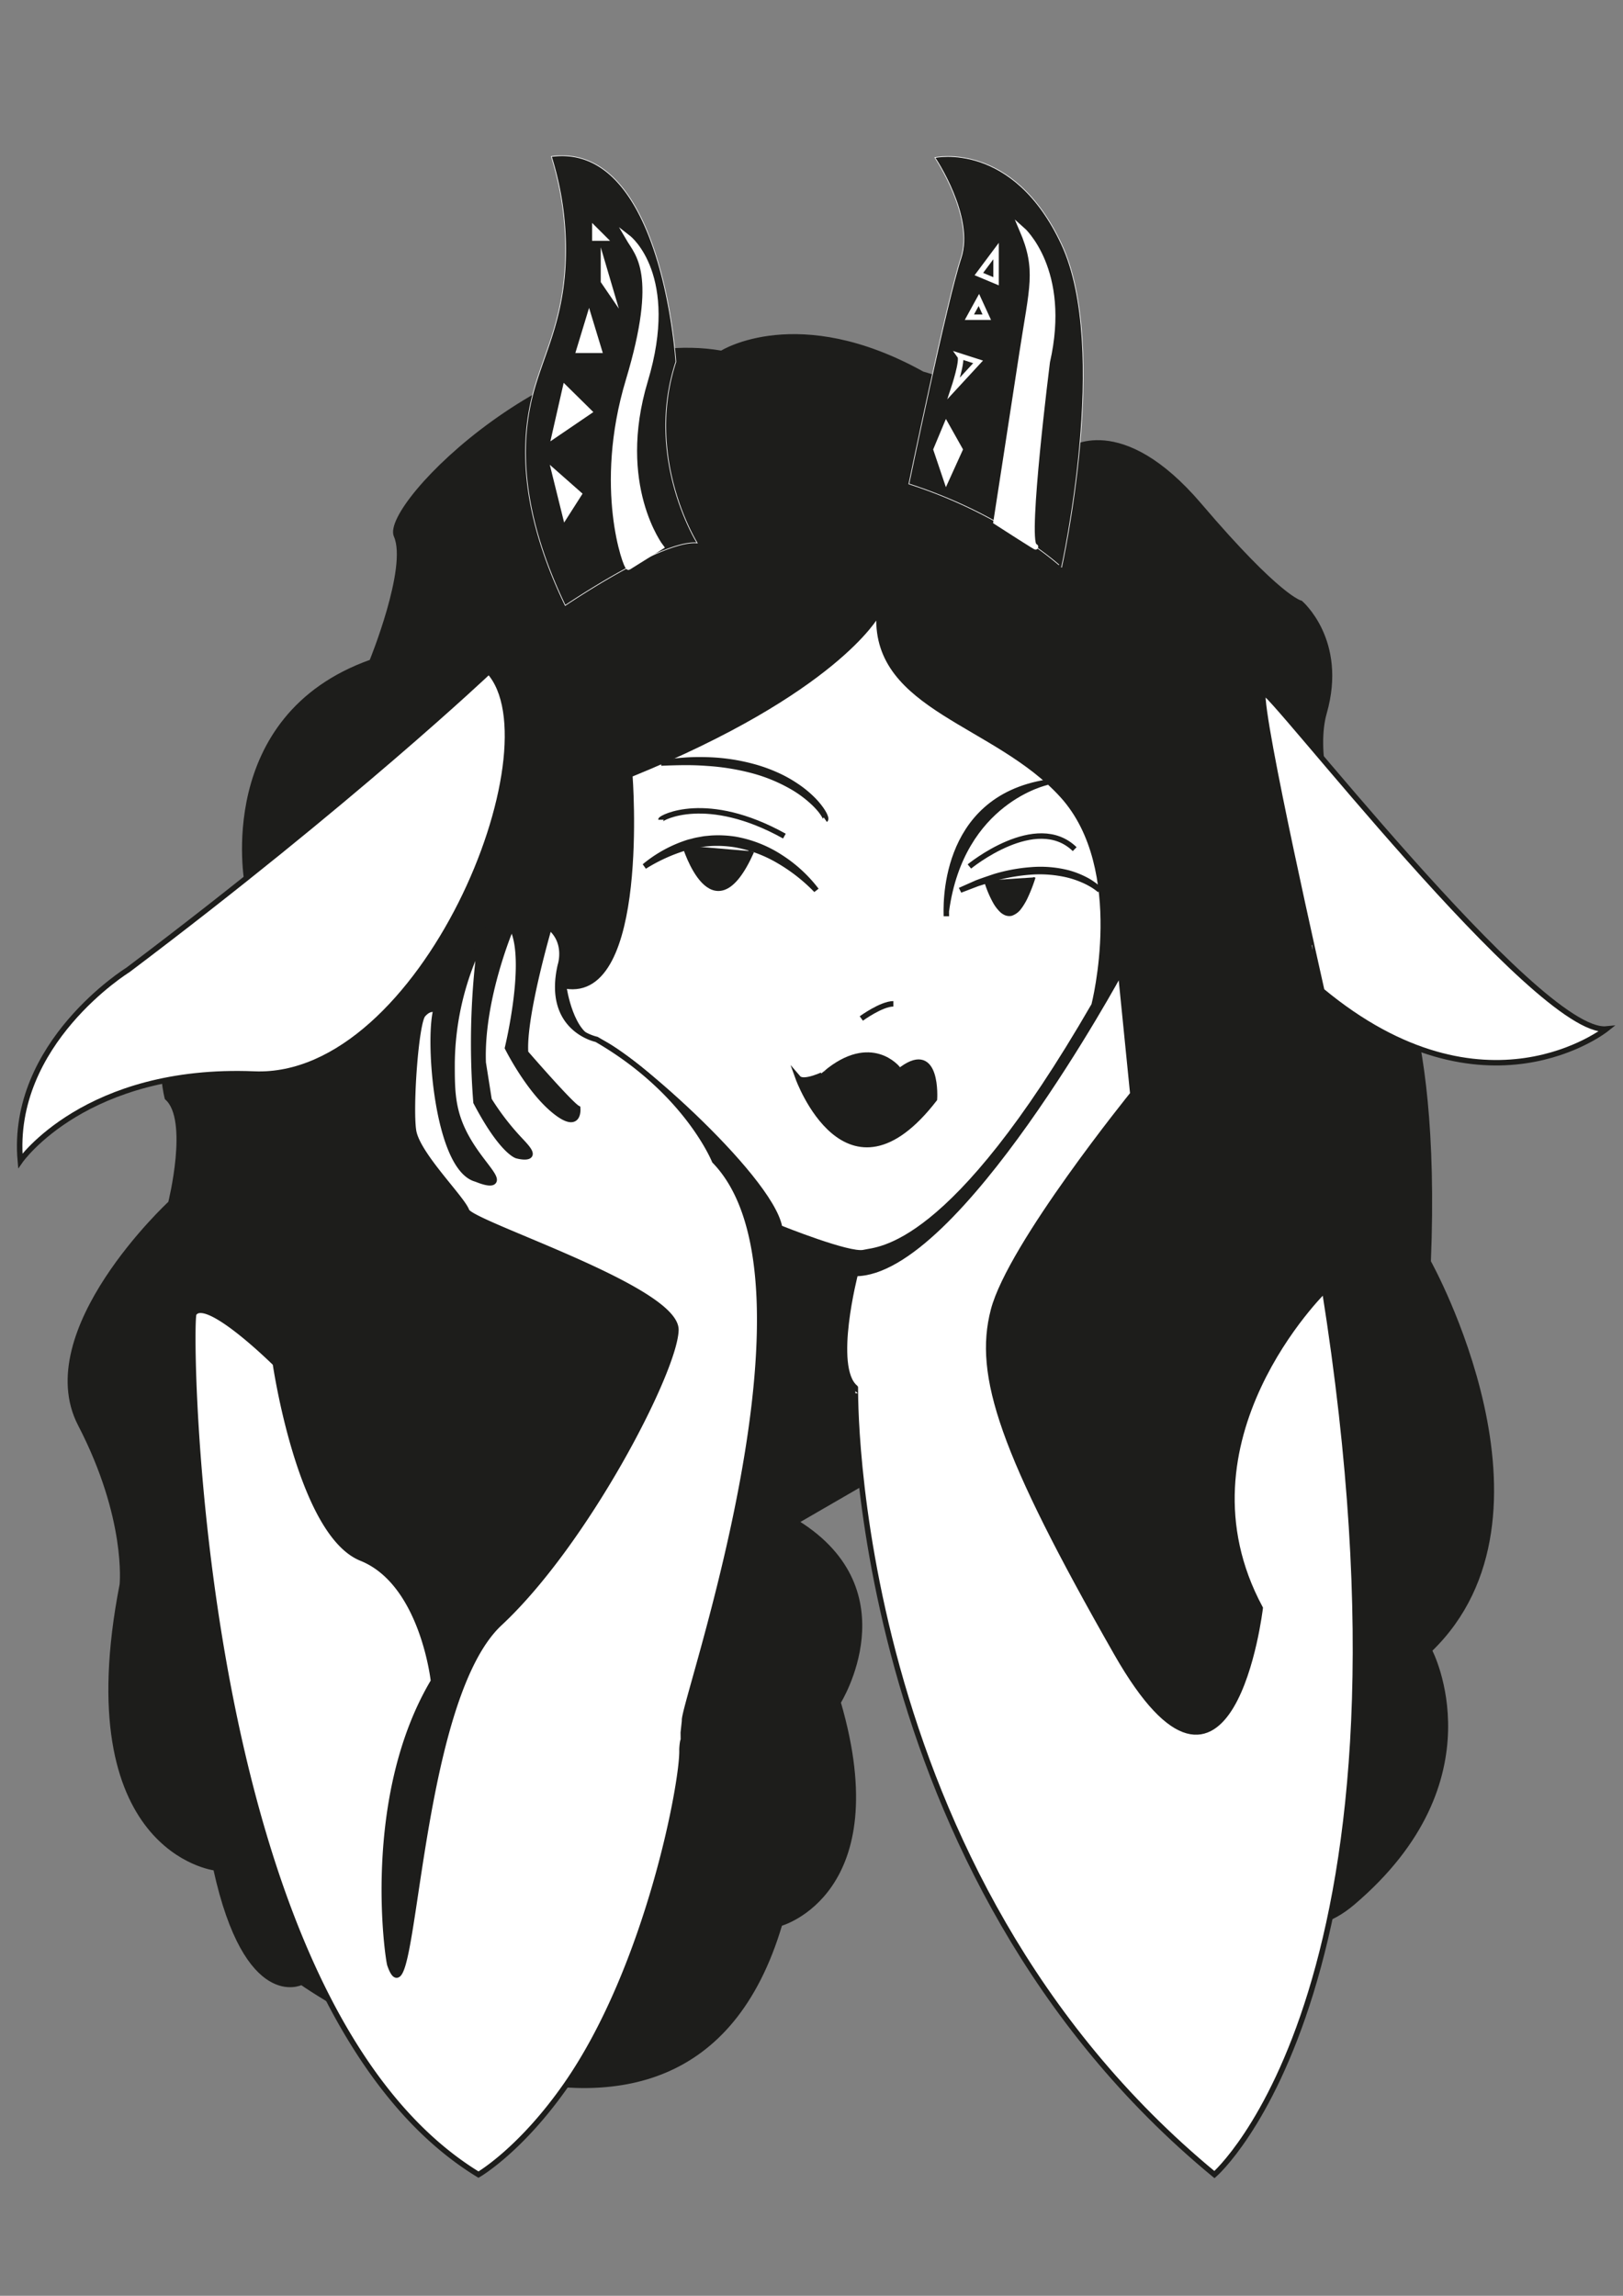 <svg id="Layer_7" data-name="Layer 7" xmlns="http://www.w3.org/2000/svg" viewBox="0 0 595.28 841.89"><rect x="0" y="0" width="595.28" height="841.89" fill="#808080" stroke="none"/><defs><style>.cls-1,.cls-4,.cls-5,.cls-6{fill:#1d1d1b;}.cls-1,.cls-2,.cls-3,.cls-5,.cls-7{stroke:#1d1d1b;}.cls-1,.cls-2,.cls-3,.cls-4,.cls-5,.cls-7,.cls-8,.cls-9{stroke-miterlimit:10;}.cls-2,.cls-3,.cls-9{fill:#fff;}.cls-3,.cls-5,.cls-7,.cls-8,.cls-9{stroke-width:2px;}.cls-4,.cls-8,.cls-9{stroke:#fff;}.cls-4{stroke-width:0.25px;}.cls-7,.cls-8{fill:none;}</style></defs><path class="cls-1" d="M496.31,698.15c53.56-45.41,28.46-92.93,28.46-92.93,51.38-49.65-.45-142.59-.45-142.59,3.82-95.48-17.82-118.4-17.82-118.4s-28-56-20.37-82.75-8.91-40.73-8.91-40.73-7.64-1.28-36.92-35.65-48.38-20.37-48.38-20.37c-12.73-16.55-53.47-28-53.47-28-45.83-25.46-73.84-7.64-73.84-7.64-58.56-10.18-124.76,56-119.67,67.48S136,242.39,136,242.39C78.74,262.76,90.2,323.86,90.2,323.86c-40.74,38.2-29.28,78.94-29.28,78.94,8.91,7.63,1.27,38.19,1.27,38.19s-50.92,47.1-33.1,81.48,15.28,58.58,15.28,58.58c-19.1,98,34.37,104.37,34.37,104.37,11.46,52.2,31.83,42,31.83,42s140.33,98,175.83-21.64c0,0,41.87-11.46,21.5-81.48,0,0,25.46-40.77-15.28-66.21l72.56-42s30.56,166.77,67.48,155.32C432.66,671.42,463.29,726.15,496.31,698.15Z"/><path class="cls-2" d="M321.9,225.84s-15.28,28-90.39,58.56c0,0,6.37,82.75-24.19,77.66,0,0,2.55,17.82,11.46,19.09s63.94,49.65,67.62,68.75c0,0,25.32,10.18,30.41,8.91s31.82,0,84-90.39c0,0,12.73-49.65-11.46-76.38S320.63,260.21,321.9,225.84Z"/><path class="cls-3" d="M179.32,246.21s-49.66,47.1-132.41,109.48c0,0-43.28,26.74-39.46,70,0,0,24-34.37,85.81-31.83S204.78,274.21,179.32,246.21Z"/><path class="cls-3" d="M463.21,253.85c.57-4,100.58,126,126,123.48,0,0-44.56,35.65-104.4-14C484.85,363.33,461.94,262.76,463.21,253.85Z"/><path class="cls-4" d="M333.36,177.46s14-67.47,19.09-82.75-9.54-36.92-9.54-36.92,28.64-6.36,46.46,31.83,0,118.39,0,118.39S369,188.92,333.36,177.46Z"/><path class="cls-4" d="M202.23,57.39a114,114,0,0,1,5.09,39.87c-1.18,21.82-8.44,33.46-12.11,48.18-4.11,16.48-4.83,41.35,12.11,76.58,0,0,35.65-24.19,48.38-22.92,0,0-19.44-30.95-7.81-66.4C247.89,132.7,243,51.9,202.23,57.39Z"/><path class="cls-3" d="M71.1,481.73c-2,3.23,0,252.07,104.4,315.72,0,0,15.51-8.91,32.31-33.1,30.1-43.33,42.78-111.58,42.32-122.75,0-.57.21-3.32.48-3.34.06,0,0-3.09,0-2.87l.48-4.44c-1.1-5.1,54.26-160.68,11-205.24,0,0-10.19-25.46-43.29-44.56,0,0-18.6-3.7-13.29-27.08,0,0,2.91-8.6-4.05-14.16,0,0-9.61,32.71-8.69,46.14,0,0,16.52,19.07,19.12,20.37,0,0,.87,8.66-8.66.86s-17.08-23-17.08-23,8-32.93,1.48-44.41c0,0-11.27,26.18-10.4,49.81l2.16,13.66a94.13,94.13,0,0,0,10.52,13.82c2.34,2.53,5.08,5.19,4.39,6.41-.56,1-3.12.68-4.78.22,0,0-5.47-1.55-14.93-19.58-.24-3.05-.44-6.16-.58-9.32a279.48,279.48,0,0,1,2.13-49,103.8,103.8,0,0,0-10.33,43.84c0,8.79-.06,15.84,3.62,24,4.78,10.64,13.24,17.47,11.63,19.54-1.12,1.45-6.15-.82-6.47-.9-14.26-3.9-17.73-50.7-14.69-62,0,0-2.17-1.3-4.77,1.74s-4.77,33.79-3.47,42.46,17.77,24.72,19.5,29.47,77.24,28.59,76.75,43.76-33,78-64.62,107.46-31,152-40.29,125.23c-.72-2.06-9.54-61.1,16-104,0,0-3.9-36-26.43-45.06S101,500,101,500,75.49,474.71,71.1,481.73Z"/><path class="cls-3" d="M445.43,797.45S526.24,727.37,485.84,473c0,0-56.7,55.21-23.63,116.73,0,0-10.7,90.09-52.69,16.46s-51.38-101.76-45.14-125.7,51.12-79.32,51.12-79.32L411,356.24S351,467,313.74,467c0,0-9,34.42,0,41.9C313.74,508.88,310.75,686.46,445.43,797.45Z"/><path class="cls-5" d="M347.11,336c0-2-2.52-43,37-49.15,0,0-31.46,6.66-37,47.14"/><path class="cls-6" d="M351.69,325.59l6.25-2.77c2.14-.81,4.31-1.53,6.48-2.27A63.38,63.38,0,0,1,378,318a42.38,42.38,0,0,1,13.86,1.1,33.07,33.07,0,0,1,6.56,2.53,22.62,22.62,0,0,1,3,1.82,16.71,16.71,0,0,1,2.76,2.35l-1.46,1.37a18.47,18.47,0,0,0-2.55-1.83,26.78,26.78,0,0,0-2.86-1.5,33.6,33.6,0,0,0-6.13-2.1,44,44,0,0,0-13-1,69.36,69.36,0,0,0-13,2.22l-6.36,2-6.26,2.39Z"/><path class="cls-7" d="M355.55,317.74s24.51-20.09,38.62-6.35"/><path class="cls-6" d="M302.15,299.79a.74.74,0,0,0-.34.54c0,.06,0,0,0,0s-.07-.2-.13-.33a8.21,8.21,0,0,0-.45-.79,16.9,16.9,0,0,0-1.15-1.6,28.55,28.55,0,0,0-2.8-2.92,41.21,41.21,0,0,0-6.54-4.88,59.18,59.18,0,0,0-15.13-6.32,85.51,85.51,0,0,0-16.34-2.62c-2.77-.21-5.56-.3-8.34-.28s-5.59.1-8.39.23l-.21-2c2.81-.48,5.65-.78,8.5-1s5.72-.23,8.6-.16a73,73,0,0,1,17.08,2.51,58.69,58.69,0,0,1,8.2,2.89,48.16,48.16,0,0,1,7.66,4.17,40.35,40.35,0,0,1,6.76,5.55,29,29,0,0,1,2.83,3.4,18.43,18.43,0,0,1,1.19,1.93,9.5,9.5,0,0,1,.48,1.11,3.51,3.51,0,0,1,.18.68,1.76,1.76,0,0,1,0,.5,1.41,1.41,0,0,1-.08.42,1.24,1.24,0,0,1-.44.6Z"/><path class="cls-6" d="M298.67,327.12a62.54,62.54,0,0,0-13.53-10.6,47.09,47.09,0,0,0-15.85-5.85,42,42,0,0,0-8.38-.43,42.91,42.91,0,0,0-8.33,1.33,61.09,61.09,0,0,0-15.68,7l-1.17-1.63a48.67,48.67,0,0,1,15.85-8.8c.73-.26,1.48-.41,2.23-.61a21.54,21.54,0,0,1,2.25-.51c.76-.13,1.52-.28,2.29-.4l2.31-.22a41.1,41.1,0,0,1,9.27.43,45.61,45.61,0,0,1,17,6.78,52.28,52.28,0,0,1,13.31,12.29Z"/><path class="cls-6" d="M361.93,322.87s7.48,28.57,17.46-1.13"/><path class="cls-6" d="M362.89,322.62a37,37,0,0,0,2.75,7.45,13.43,13.43,0,0,0,2.16,3.17,3.35,3.35,0,0,0,3,1.24,6,6,0,0,0,2.9-2.1,21.9,21.9,0,0,0,2.15-3.33,57.88,57.88,0,0,0,3.2-7.44l.74.25a58.4,58.4,0,0,1-3,7.69,20.47,20.47,0,0,1-1,1.84,17.9,17.9,0,0,1-1.17,1.76,7.11,7.11,0,0,1-3.55,2.69,4.23,4.23,0,0,1-2.44-.21,6.17,6.17,0,0,1-1.92-1.29,14.88,14.88,0,0,1-2.57-3.46,39,39,0,0,1-3.19-7.75Z"/><path class="cls-5" d="M251.25,310.09s10.26,33.77,24.36,2.07"/><path class="cls-7" d="M242.41,300.61c0-.68,16.74-9.89,45.29,6"/><path class="cls-5" d="M292.74,395.32s17.8,49.37,50,7.72c0,0,1.35-20.48-11.75-11.08s-1.68,0-1.68,0-9.73-12.43-26.53,1.68C302.82,393.64,294.76,397.67,292.74,395.32Z"/><path class="cls-7" d="M315.91,373.49s7.39-5.38,11.76-5.38"/><path class="cls-8" d="M337.41,386.9s-4.7-10.73,12.43-21.47L347.07,351"/><path class="cls-9" d="M365.33,191.37s5.83-37.59,9.53-61.85,6.33-30.6,0-45.37c0,0,16.93,14.81,9.25,48.55,0,0-8.2,65-4.72,67.49S365.33,191.37,365.33,191.37Z"/><polygon class="cls-8" points="365.33 92.06 359.03 100.5 365.33 103.14 365.33 92.06"/><polygon class="cls-8" points="359.03 110 357.69 112.43 355.55 116.33 361.93 116.33 359.03 110"/><path class="cls-8" d="M352.1,130.57c1.13,1.58-2.26,11.78-2.26,11.78l8.9-9.65Z"/><polygon class="cls-9" points="343.33 164.86 347.07 175.94 352.1 164.86 347.07 155.9 343.33 164.86"/><path class="cls-9" d="M230.51,208c-.77.42-11.9-28.94,0-68.44s3.38-46.46,0-52.26c0,0,17.69,13.8,6.13,52.26s5.77,61,5.77,61Z"/><path class="cls-8" d="M218.17,84.15v3.16h3.17Z"/><polygon class="cls-8" points="221.34 97.6 221.34 103.14 224.22 107.36 221.34 97.6"/><polygon class="cls-9" points="212.37 128.46 216.06 116.33 219.75 128.46 212.37 128.46"/><polygon class="cls-9" points="203.4 159.59 207.32 142.35 216.06 150.97 203.4 159.59"/><polygon class="cls-9" points="203.4 173.31 207.32 189.13 212.37 181.22 203.4 173.31"/><polygon class="cls-7" points="207.88 202.85 212.37 208.02 218.17 205.43 207.88 202.85"/></svg>